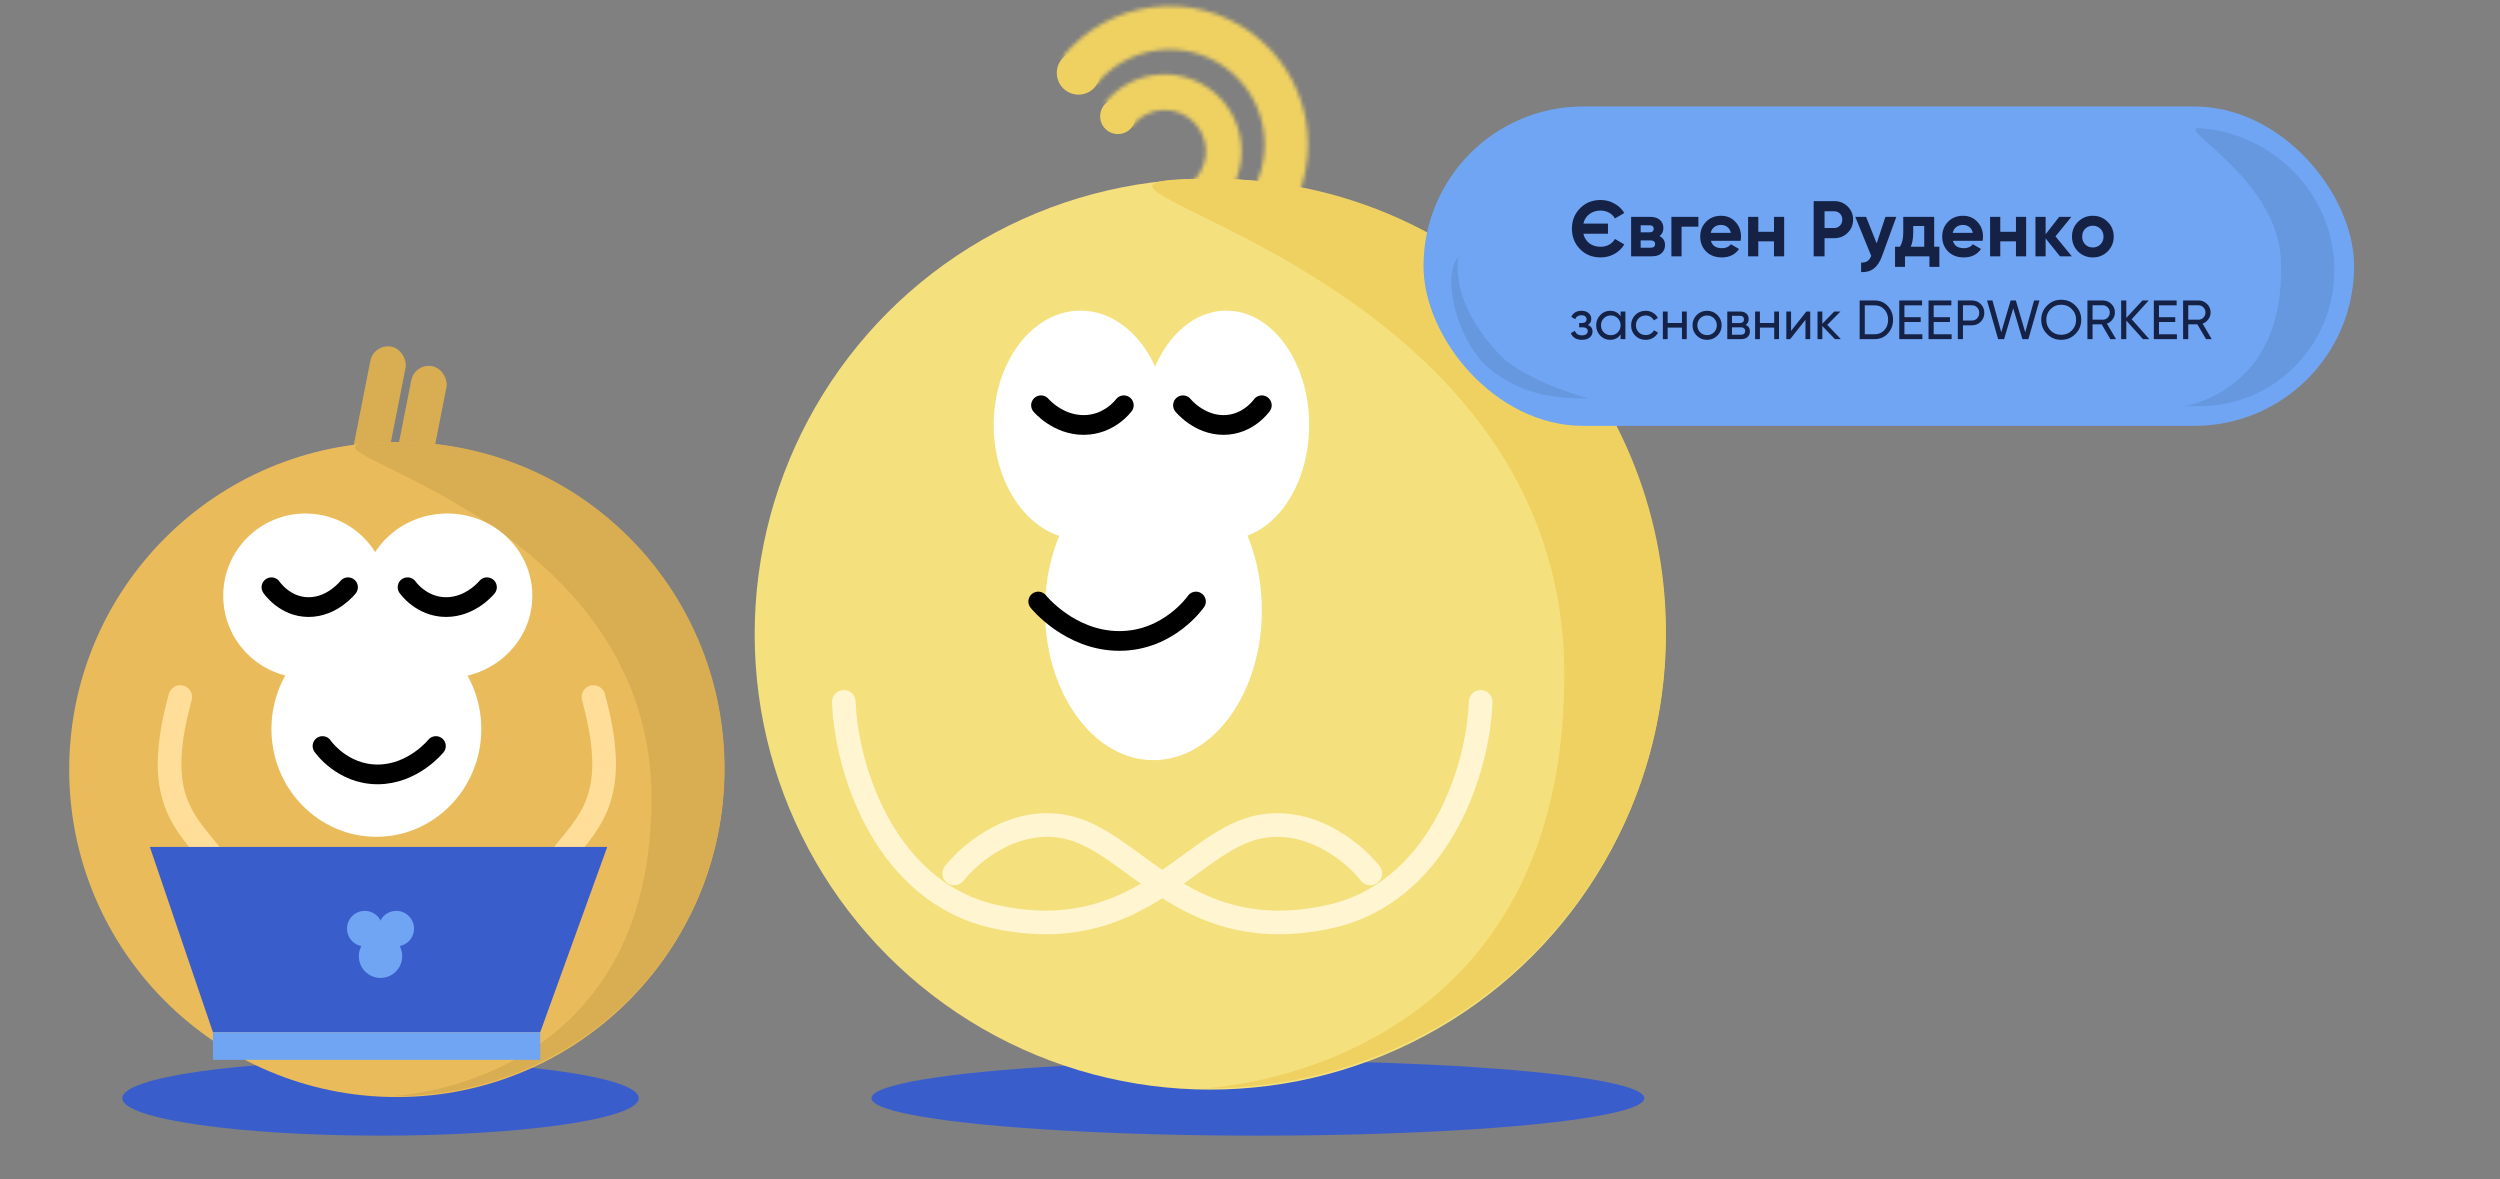 <svg width="634" height="299" viewBox="0 0 634 299" fill="none" xmlns="http://www.w3.org/2000/svg">
<rect x="0" y="0" width="634" height="299" fill="#808080" stroke="none"/>
<ellipse cx="96.5" cy="278.5" rx="65.5" ry="9.5" fill="#3A5DCC"/>
<ellipse cx="319" cy="278.5" rx="98" ry="9.5" fill="#3A5DCC"/>
<rect x="94.802" y="87.04" width="9.099" height="31.313" rx="4.55" transform="rotate(11.158 94.802 87.04)" fill="#D9AD52"/>
<rect x="105.171" y="91.99" width="9.099" height="31.313" rx="4.55" transform="rotate(11.158 105.171 91.99)" fill="#D9AD52"/>
<ellipse cx="100.608" cy="195.151" rx="83.061" ry="83.061" fill="#EABB5A"/>
<path d="M183.754 194.949C183.754 240.96 146.358 278.01 99.614 278.01C89.928 278.01 165.21 280.886 165.21 202.526C165.21 124.166 55.575 112.09 101.149 112.09C146.723 112.09 183.754 148.937 183.754 194.949Z" fill="#D9AD52"/>
<ellipse cx="77.467" cy="151.081" rx="20.855" ry="20.855" fill="white"/>
<ellipse cx="113.424" cy="151.081" rx="21.574" ry="20.855" fill="white"/>
<ellipse cx="95.447" cy="184.88" rx="26.608" ry="27.328" fill="white"/>
<path d="M81.782 189.195C81.782 189.195 86.713 196.387 95.753 196.387C104.794 196.387 110.548 189.195 110.548 189.195" stroke="black" stroke-width="5" stroke-linecap="round"/>
<path d="M68.838 148.923C68.838 148.923 72.166 153.957 78.269 153.957C84.371 153.957 88.255 148.923 88.255 148.923" stroke="black" stroke-width="5" stroke-linecap="round"/>
<path d="M103.356 148.923C103.356 148.923 106.808 153.957 113.136 153.957C119.464 153.957 123.492 148.923 123.492 148.923" stroke="black" stroke-width="5" stroke-linecap="round"/>
<path d="M150.5 176.775C159 207.775 145.535 209.678 137 225.053C120.5 254.775 118.166 219.72 114 225.053" stroke="#FFDE9A" stroke-width="6" stroke-linecap="round"/>
<path d="M45.708 176.775C37.208 207.775 50.672 209.678 59.208 225.053C75.708 254.775 78.041 219.72 82.208 225.053" stroke="#FFDE9A" stroke-width="6" stroke-linecap="round"/>
<ellipse cx="306.882" cy="160.825" rx="115.499" ry="115.499" fill="#F4E07C"/>
<path d="M375.5 178C374.834 196 364.5 226.569 337 232.5C301.317 240.196 288.5 214.5 271.5 210C257.9 206.4 246.167 216.167 242 221.5" stroke="#FFF5D0" stroke-width="6" stroke-linecap="round"/>
<path d="M214 178C214.667 196 225 226.569 252.5 232.5C288.183 240.196 301 214.5 318 210C331.6 206.4 343.334 216.167 347.5 221.5" stroke="#FFF5D0" stroke-width="6" stroke-linecap="round"/>
<path d="M422.5 160.544C422.5 224.524 370.5 276.044 305.5 276.044C292.031 276.044 396.714 280.044 396.714 171.081C396.714 62.118 244.262 45.326 307.635 45.326C371.007 45.326 422.5 96.564 422.5 160.544Z" fill="#EFD161"/>
<ellipse rx="21" ry="29" transform="matrix(-1 -9.11322e-09 -9.11322e-09 1 311 107.775)" fill="white"/>
<ellipse rx="22" ry="29" transform="matrix(-1 -9.11322e-09 -9.11322e-09 1 274 107.775)" fill="white"/>
<ellipse rx="27.5" ry="38" transform="matrix(-1 -9.11322e-09 -9.11322e-09 1 292.5 154.775)" fill="white"/>
<path d="M303.296 152.544C303.296 152.544 296.44 162.544 283.869 162.544C271.297 162.544 263.296 152.544 263.296 152.544" stroke="black" stroke-width="5" stroke-linecap="round"/>
<path d="M320 102.775C320 102.775 316.572 107.775 310.286 107.775C304 107.775 300 102.775 300 102.775" stroke="black" stroke-width="5" stroke-linecap="round"/>
<path d="M285 102.775C285 102.775 281.401 107.775 274.801 107.775C268.201 107.775 264 102.775 264 102.775" stroke="black" stroke-width="5" stroke-linecap="round"/>
<path d="M137 261.775H54L38 214.775H154L137 261.775Z" fill="#3A5DCC"/>
<circle cx="92.5" cy="235.5" r="4.5" fill="#6FA5F3"/>
<circle cx="100.5" cy="235.5" r="4.5" fill="#6FA5F3"/>
<circle cx="96.5" cy="242.5" r="5.5" fill="#6FA5F3"/>
<rect x="54" y="261.775" width="83" height="7" fill="#6FA5F3"/>
<rect x="361" y="27" width="236" height="81" rx="40.5" fill="#6FA5F3"/>
<path d="M378.186 93.876C369.522 87.03 365.649 70.465 369.619 65.44C370.98 62.482 365.119 74.94 381.526 91.178C390.189 98.025 403.619 101.05 402.597 101.051C396.193 101.051 386.85 100.723 378.186 93.876Z" fill="#6698E0"/>
<path d="M592 68.491C592 87.539 576.743 102.981 557.923 102.981C539.102 102.981 581 108 578.369 64.776C576.5 44.5 551 32 557.923 32.5C576.694 33.856 592 49.442 592 68.491Z" fill="#6698E0"/>
<path d="M405.92 62.58C406.707 62.58 407.42 62.407 408.06 62.06C408.713 61.7 409.207 61.214 409.54 60.6L411.92 61.98C411.32 62.994 410.487 63.8 409.42 64.4C408.353 64.987 407.187 65.28 405.92 65.28C403.813 65.28 402.073 64.58 400.7 63.18C399.327 61.78 398.64 60.054 398.64 58C398.64 55.934 399.327 54.207 400.7 52.82C402.073 51.42 403.813 50.72 405.92 50.72C407.173 50.72 408.333 51.02 409.4 51.62C410.48 52.207 411.32 53.007 411.92 54.02L409.54 55.4C409.193 54.774 408.7 54.287 408.06 53.94C407.42 53.58 406.707 53.4 405.92 53.4C404.787 53.4 403.833 53.7 403.06 54.3C402.287 54.887 401.78 55.687 401.54 56.7H407.78V59.28H401.54C401.78 60.294 402.287 61.1 403.06 61.7C403.833 62.287 404.787 62.58 405.92 62.58ZM420.853 59.88C421.786 60.334 422.253 61.094 422.253 62.16C422.253 63 421.959 63.687 421.373 64.22C420.799 64.74 419.979 65 418.913 65H413.653V55H418.513C419.566 55 420.379 55.26 420.953 55.78C421.539 56.3 421.833 56.98 421.833 57.82C421.833 58.7 421.506 59.387 420.853 59.88ZM418.273 57.12H416.073V58.92H418.273C419.006 58.92 419.373 58.62 419.373 58.02C419.373 57.42 419.006 57.12 418.273 57.12ZM418.613 62.82C419.359 62.82 419.733 62.5 419.733 61.86C419.733 61.58 419.633 61.36 419.433 61.2C419.233 61.04 418.959 60.96 418.613 60.96H416.073V62.82H418.613ZM430.708 55V57.48H426.448V65H423.868V55H430.708ZM433.88 61.06C434.226 62.314 435.166 62.94 436.7 62.94C437.686 62.94 438.433 62.607 438.94 61.94L441.02 63.14C440.033 64.567 438.58 65.28 436.66 65.28C435.006 65.28 433.68 64.78 432.68 63.78C431.68 62.78 431.18 61.52 431.18 60C431.18 58.494 431.673 57.24 432.66 56.24C433.646 55.227 434.913 54.72 436.46 54.72C437.926 54.72 439.133 55.227 440.08 56.24C441.04 57.254 441.52 58.507 441.52 60C441.52 60.334 441.486 60.687 441.42 61.06H433.88ZM433.84 59.06H438.94C438.793 58.38 438.486 57.874 438.02 57.54C437.566 57.207 437.046 57.04 436.46 57.04C435.766 57.04 435.193 57.22 434.74 57.58C434.286 57.927 433.986 58.42 433.84 59.06ZM449.881 55H452.461V65H449.881V61.2H445.901V65H443.321V55H445.901V58.78H449.881V55ZM465.165 51C466.511 51 467.645 51.454 468.565 52.36C469.485 53.267 469.945 54.38 469.945 55.7C469.945 57.02 469.485 58.134 468.565 59.04C467.645 59.947 466.511 60.4 465.165 60.4H462.705V65H459.945V51H465.165ZM465.165 57.82C465.751 57.82 466.238 57.62 466.625 57.22C467.011 56.807 467.205 56.3 467.205 55.7C467.205 55.087 467.011 54.58 466.625 54.18C466.238 53.78 465.751 53.58 465.165 53.58H462.705V57.82H465.165ZM478.141 55H480.901L477.261 65C476.248 67.814 474.488 69.147 471.981 69V66.6C472.661 66.614 473.195 66.487 473.581 66.22C473.981 65.954 474.301 65.507 474.541 64.88L470.501 55H473.241L475.921 61.72L478.141 55ZM490.504 62.58H491.824V67.68H489.304V65H483.104V67.68H480.584V62.58H481.804C482.378 61.727 482.664 60.547 482.664 59.04V55H490.504V62.58ZM484.564 62.58H487.984V57.32H485.184V59.04C485.184 60.454 484.978 61.634 484.564 62.58ZM495.247 61.06C495.593 62.314 496.533 62.94 498.067 62.94C499.053 62.94 499.8 62.607 500.307 61.94L502.387 63.14C501.4 64.567 499.947 65.28 498.027 65.28C496.373 65.28 495.047 64.78 494.047 63.78C493.047 62.78 492.547 61.52 492.547 60C492.547 58.494 493.04 57.24 494.027 56.24C495.013 55.227 496.28 54.72 497.827 54.72C499.293 54.72 500.5 55.227 501.447 56.24C502.407 57.254 502.887 58.507 502.887 60C502.887 60.334 502.853 60.687 502.787 61.06H495.247ZM495.207 59.06H500.307C500.16 58.38 499.853 57.874 499.387 57.54C498.933 57.207 498.413 57.04 497.827 57.04C497.133 57.04 496.56 57.22 496.107 57.58C495.653 57.927 495.353 58.42 495.207 59.06ZM511.248 55H513.828V65H511.248V61.2H507.268V65H504.688V55H507.268V58.78H511.248V55ZM525.412 65H522.412L518.772 60.46V65H516.192V55H518.772V59.4L522.212 55H525.292L521.272 59.94L525.412 65ZM534.497 63.76C533.47 64.774 532.217 65.28 530.737 65.28C529.257 65.28 528.004 64.774 526.977 63.76C525.964 62.734 525.457 61.48 525.457 60C525.457 58.52 525.964 57.274 526.977 56.26C528.004 55.234 529.257 54.72 530.737 54.72C532.217 54.72 533.47 55.234 534.497 56.26C535.524 57.274 536.037 58.52 536.037 60C536.037 61.48 535.524 62.734 534.497 63.76ZM528.797 61.98C529.317 62.5 529.964 62.76 530.737 62.76C531.51 62.76 532.157 62.5 532.677 61.98C533.197 61.46 533.457 60.8 533.457 60C533.457 59.2 533.197 58.54 532.677 58.02C532.157 57.5 531.51 57.24 530.737 57.24C529.964 57.24 529.317 57.5 528.797 58.02C528.29 58.54 528.037 59.2 528.037 60C528.037 60.8 528.29 61.46 528.797 61.98ZM402.704 82.416C403.479 82.734 403.866 83.289 403.866 84.082C403.866 84.67 403.633 85.17 403.166 85.58C402.699 85.982 402.037 86.182 401.178 86.182C399.778 86.182 398.84 85.622 398.364 84.502L399.386 83.9C399.657 84.666 400.259 85.048 401.192 85.048C401.659 85.048 402.018 84.95 402.27 84.754C402.531 84.549 402.662 84.288 402.662 83.97C402.662 83.69 402.555 83.462 402.34 83.284C402.135 83.107 401.855 83.018 401.5 83.018H400.478V81.912H401.234C401.589 81.912 401.864 81.828 402.06 81.66C402.256 81.483 402.354 81.245 402.354 80.946C402.354 80.648 402.237 80.405 402.004 80.218C401.78 80.032 401.467 79.938 401.066 79.938C400.282 79.938 399.75 80.27 399.47 80.932L398.476 80.358C398.971 79.332 399.834 78.818 401.066 78.818C401.831 78.818 402.433 79.014 402.872 79.406C403.32 79.798 403.544 80.279 403.544 80.848C403.544 81.558 403.264 82.08 402.704 82.416ZM410.982 79H412.2V86H410.982V84.796C410.375 85.72 409.493 86.182 408.336 86.182C407.356 86.182 406.52 85.828 405.83 85.118C405.139 84.4 404.794 83.527 404.794 82.5C404.794 81.474 405.139 80.606 405.83 79.896C406.52 79.178 407.356 78.818 408.336 78.818C409.493 78.818 410.375 79.28 410.982 80.204V79ZM408.49 85.006C409.199 85.006 409.792 84.768 410.268 84.292C410.744 83.807 410.982 83.21 410.982 82.5C410.982 81.791 410.744 81.198 410.268 80.722C409.792 80.237 409.199 79.994 408.49 79.994C407.79 79.994 407.202 80.237 406.726 80.722C406.25 81.198 406.012 81.791 406.012 82.5C406.012 83.21 406.25 83.807 406.726 84.292C407.202 84.768 407.79 85.006 408.49 85.006ZM417.335 86.182C416.28 86.182 415.403 85.832 414.703 85.132C414.003 84.423 413.653 83.546 413.653 82.5C413.653 81.455 414.003 80.582 414.703 79.882C415.403 79.173 416.28 78.818 417.335 78.818C418.026 78.818 418.646 78.986 419.197 79.322C419.748 79.649 420.158 80.092 420.429 80.652L419.407 81.24C419.23 80.867 418.954 80.568 418.581 80.344C418.217 80.12 417.802 80.008 417.335 80.008C416.635 80.008 416.047 80.246 415.571 80.722C415.104 81.198 414.871 81.791 414.871 82.5C414.871 83.2 415.104 83.788 415.571 84.264C416.047 84.74 416.635 84.978 417.335 84.978C417.802 84.978 418.222 84.871 418.595 84.656C418.968 84.432 419.253 84.134 419.449 83.76L420.485 84.362C420.186 84.913 419.757 85.356 419.197 85.692C418.637 86.019 418.016 86.182 417.335 86.182ZM426.545 79H427.763V86H426.545V83.074H422.919V86H421.701V79H422.919V81.912H426.545V79ZM435.525 85.118C434.807 85.828 433.934 86.182 432.907 86.182C431.881 86.182 431.008 85.828 430.289 85.118C429.58 84.409 429.225 83.536 429.225 82.5C429.225 81.464 429.58 80.592 430.289 79.882C431.008 79.173 431.881 78.818 432.907 78.818C433.934 78.818 434.807 79.173 435.525 79.882C436.244 80.592 436.603 81.464 436.603 82.5C436.603 83.536 436.244 84.409 435.525 85.118ZM432.907 84.992C433.607 84.992 434.195 84.754 434.671 84.278C435.147 83.802 435.385 83.21 435.385 82.5C435.385 81.791 435.147 81.198 434.671 80.722C434.195 80.246 433.607 80.008 432.907 80.008C432.217 80.008 431.633 80.246 431.157 80.722C430.681 81.198 430.443 81.791 430.443 82.5C430.443 83.21 430.681 83.802 431.157 84.278C431.633 84.754 432.217 84.992 432.907 84.992ZM442.701 82.402C443.42 82.701 443.779 83.242 443.779 84.026C443.779 84.605 443.583 85.081 443.191 85.454C442.809 85.818 442.258 86 441.539 86H438.039V79H441.259C441.959 79 442.501 79.178 442.883 79.532C443.266 79.878 443.457 80.335 443.457 80.904C443.457 81.576 443.205 82.076 442.701 82.402ZM441.203 80.092H439.229V81.926H441.203C441.913 81.926 442.267 81.614 442.267 80.988C442.267 80.391 441.913 80.092 441.203 80.092ZM441.469 84.894C441.824 84.894 442.095 84.81 442.281 84.642C442.477 84.474 442.575 84.236 442.575 83.928C442.575 83.639 442.477 83.415 442.281 83.256C442.095 83.088 441.824 83.004 441.469 83.004H439.229V84.894H441.469ZM449.938 79H451.156V86H449.938V83.074H446.312V86H445.094V79H446.312V81.912H449.938V79ZM458.092 79H459.072V86H457.868V81.086L453.99 86H453.01V79H454.214V83.914L458.092 79ZM466.848 86H465.336L462.144 82.682V86H460.926V79H462.144V82.094L465.168 79H466.736L463.39 82.388L466.848 86ZM475.429 76.2C476.763 76.2 477.869 76.676 478.747 77.628C479.633 78.571 480.077 79.728 480.077 81.1C480.077 82.472 479.633 83.634 478.747 84.586C477.869 85.529 476.763 86 475.429 86H471.607V76.2H475.429ZM475.429 84.768C476.427 84.768 477.244 84.418 477.879 83.718C478.513 83.018 478.831 82.146 478.831 81.1C478.831 80.055 478.513 79.182 477.879 78.482C477.244 77.782 476.427 77.432 475.429 77.432H472.909V84.768H475.429ZM482.957 84.768H487.507V86H481.655V76.2H487.437V77.432H482.957V80.442H487.087V81.66H482.957V84.768ZM490.381 84.768H494.931V86H489.079V76.2H494.861V77.432H490.381V80.442H494.511V81.66H490.381V84.768ZM500.059 76.2C500.964 76.2 501.716 76.504 502.313 77.11C502.92 77.708 503.223 78.454 503.223 79.35C503.223 80.237 502.92 80.984 502.313 81.59C501.716 82.197 500.964 82.5 500.059 82.5H497.805V86H496.503V76.2H500.059ZM500.059 81.282C500.6 81.282 501.048 81.1 501.403 80.736C501.758 80.363 501.935 79.901 501.935 79.35C501.935 78.79 501.758 78.328 501.403 77.964C501.048 77.6 500.6 77.418 500.059 77.418H497.805V81.282H500.059ZM506.725 86L503.911 76.2H505.283L507.523 84.264L509.903 76.2H511.219L513.599 84.264L515.839 76.2H517.211L514.397 86H512.885L510.561 78.174L508.237 86H506.725ZM526.321 84.698C525.341 85.688 524.142 86.182 522.723 86.182C521.304 86.182 520.105 85.688 519.125 84.698C518.145 83.709 517.655 82.51 517.655 81.1C517.655 79.682 518.145 78.482 519.125 77.502C520.105 76.513 521.304 76.018 522.723 76.018C524.142 76.018 525.341 76.513 526.321 77.502C527.31 78.482 527.805 79.682 527.805 81.1C527.805 82.51 527.31 83.709 526.321 84.698ZM520.021 83.816C520.749 84.544 521.65 84.908 522.723 84.908C523.796 84.908 524.692 84.544 525.411 83.816C526.139 83.079 526.503 82.174 526.503 81.1C526.503 80.018 526.139 79.112 525.411 78.384C524.692 77.647 523.796 77.278 522.723 77.278C521.65 77.278 520.749 77.647 520.021 78.384C519.302 79.112 518.943 80.018 518.943 81.1C518.943 82.174 519.302 83.079 520.021 83.816ZM535.18 86L532.982 82.248H530.672V86H529.37V76.2H533.29C534.13 76.2 534.849 76.499 535.446 77.096C536.044 77.684 536.342 78.398 536.342 79.238C536.342 79.873 536.151 80.452 535.768 80.974C535.395 81.497 534.91 81.866 534.312 82.08L536.622 86H535.18ZM530.672 77.418V81.072H533.29C533.776 81.072 534.186 80.895 534.522 80.54C534.868 80.176 535.04 79.742 535.04 79.238C535.04 78.734 534.868 78.305 534.522 77.95C534.186 77.596 533.776 77.418 533.29 77.418H530.672ZM545.055 86H543.459L539.231 81.296V86H537.929V76.2H539.231V80.624L543.319 76.2H544.915L540.589 80.96L545.055 86ZM547.516 84.768H552.066V86H546.214V76.2H551.996V77.432H547.516V80.442H551.646V81.66H547.516V84.768ZM559.448 86L557.25 82.248H554.94V86H553.638V76.2H557.558C558.398 76.2 559.117 76.499 559.714 77.096C560.311 77.684 560.61 78.398 560.61 79.238C560.61 79.873 560.419 80.452 560.036 80.974C559.663 81.497 559.177 81.866 558.58 82.08L560.89 86H559.448ZM554.94 77.418V81.072H557.558C558.043 81.072 558.454 80.895 558.79 80.54C559.135 80.176 559.308 79.742 559.308 79.238C559.308 78.734 559.135 78.305 558.79 77.95C558.454 77.596 558.043 77.418 557.558 77.418H554.94Z" fill="#152145"/>
<mask id="path-34-inside-1_259_2" fill="white">
<path d="M280.292 25.973C282.051 23.834 284.244 22.094 286.728 20.869C289.211 19.643 291.927 18.961 294.694 18.867C297.462 18.773 300.217 19.27 302.778 20.324C305.339 21.378 307.645 22.965 309.545 24.98C311.444 26.995 312.893 29.391 313.794 32.009C314.695 34.627 315.029 37.408 314.772 40.165C314.515 42.922 313.674 45.593 312.304 47.999C310.935 50.406 309.069 52.494 306.83 54.123L301.515 46.82C302.717 45.945 303.719 44.825 304.454 43.533C305.189 42.241 305.641 40.807 305.779 39.327C305.917 37.847 305.738 36.355 305.254 34.949C304.77 33.543 303.993 32.257 302.973 31.175C301.953 30.094 300.715 29.242 299.34 28.676C297.966 28.11 296.486 27.844 295.001 27.894C293.515 27.945 292.057 28.311 290.724 28.968C289.391 29.626 288.213 30.56 287.269 31.709L280.292 25.973Z"/>
</mask>
<path d="M280.292 25.973C282.051 23.834 284.244 22.094 286.728 20.869C289.211 19.643 291.927 18.961 294.694 18.867C297.462 18.773 300.217 19.27 302.778 20.324C305.339 21.378 307.645 22.965 309.545 24.98C311.444 26.995 312.893 29.391 313.794 32.009C314.695 34.627 315.029 37.408 314.772 40.165C314.515 42.922 313.674 45.593 312.304 47.999C310.935 50.406 309.069 52.494 306.83 54.123L301.515 46.82C302.717 45.945 303.719 44.825 304.454 43.533C305.189 42.241 305.641 40.807 305.779 39.327C305.917 37.847 305.738 36.355 305.254 34.949C304.77 33.543 303.993 32.257 302.973 31.175C301.953 30.094 300.715 29.242 299.34 28.676C297.966 28.11 296.486 27.844 295.001 27.894C293.515 27.945 292.057 28.311 290.724 28.968C289.391 29.626 288.213 30.56 287.269 31.709L280.292 25.973Z" stroke="#EFD161" stroke-width="18" stroke-linejoin="round" mask="url(#path-34-inside-1_259_2)"/>
<circle cx="283.5" cy="29.5" r="4.5" fill="#EFD161"/>
<mask id="path-36-inside-2_259_2" fill="white">
<path d="M269.524 14.347C275.198 7.445 283.291 2.967 292.154 1.827C301.016 0.687 309.979 2.971 317.215 8.212C324.452 13.454 329.416 21.259 331.095 30.035C332.775 38.81 331.043 47.897 326.254 55.44L316.959 49.538C320.246 44.362 321.434 38.126 320.282 32.104C319.129 26.082 315.723 20.726 310.757 17.129C305.791 13.532 299.64 11.965 293.558 12.747C287.477 13.529 281.923 16.602 278.029 21.339L269.524 14.347Z"/>
</mask>
<path d="M269.524 14.347C275.198 7.445 283.291 2.967 292.154 1.827C301.016 0.687 309.979 2.971 317.215 8.212C324.452 13.454 329.416 21.259 331.095 30.035C332.775 38.81 331.043 47.897 326.254 55.44L316.959 49.538C320.246 44.362 321.434 38.126 320.282 32.104C319.129 26.082 315.723 20.726 310.757 17.129C305.791 13.532 299.64 11.965 293.558 12.747C287.477 13.529 281.923 16.602 278.029 21.339L269.524 14.347Z" stroke="#EFD161" stroke-width="18" stroke-linejoin="round" mask="url(#path-36-inside-2_259_2)"/>
<circle cx="273.5" cy="18.5" r="5.5" fill="#EFD161"/>
</svg>
